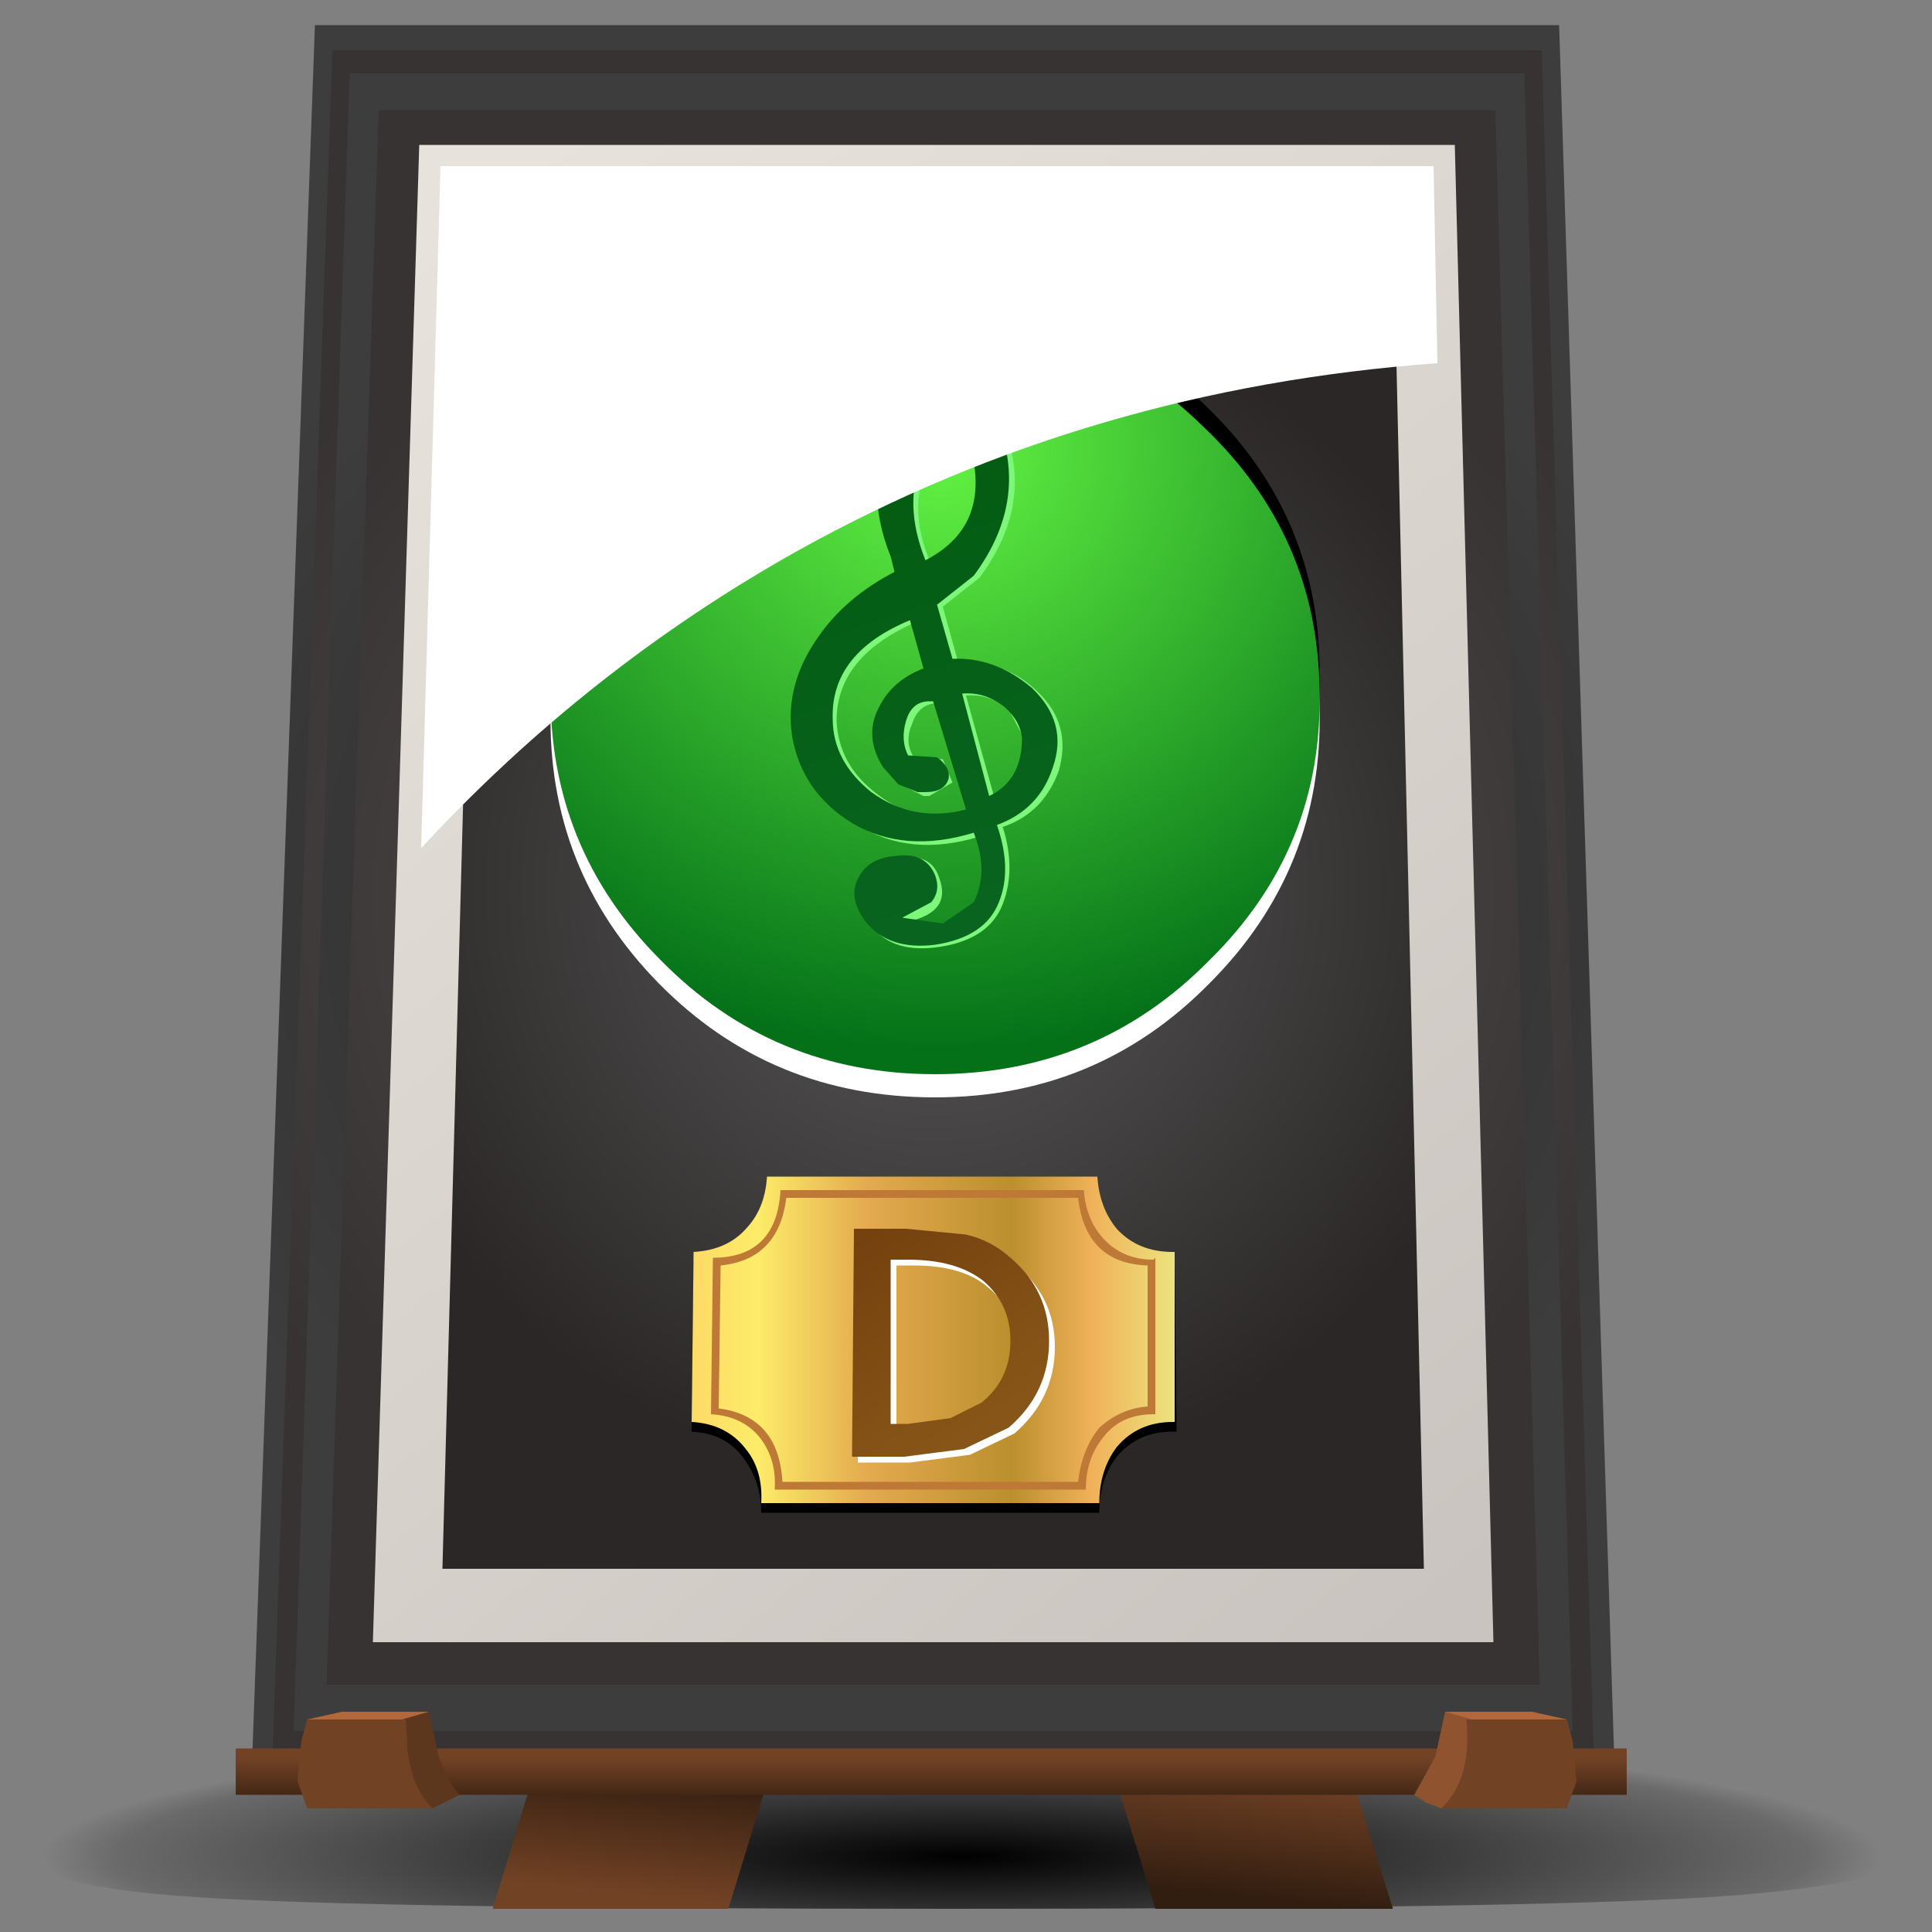 <?xml version="1.0" encoding="UTF-8" standalone="no"?>
<svg xmlns:xlink="http://www.w3.org/1999/xlink" height="50.0px" width="50.0px" xmlns="http://www.w3.org/2000/svg">
  <rect width="100%" height="100%" fill="#808080" stroke="none"/>
  <g transform="matrix(1.0, 0.0, 0.0, 1.0, 0.0, 0.0)">
    <use height="4.4" transform="matrix(1.0, 0.0, 0.0, 1.0, 0.4, 45.0)" width="49.25" xlink:href="#sprite0"/>
    <use height="48.75" transform="matrix(1.0, 0.0, 0.0, 1.0, 6.5, 0.65)" width="35.3" xlink:href="#shape1"/>
    <use height="19.65" transform="matrix(1.0, 0.0, 0.0, 1.0, 14.25, 8.75)" width="19.9" xlink:href="#sprite1"/>
    <use height="20.15" transform="matrix(1.0, 0.0, 0.0, 1.0, 14.25, 7.65)" width="19.9" xlink:href="#shape3"/>
    <use height="8.45" transform="matrix(1.0, 0.0, 0.0, 1.0, 17.9, 30.7)" width="12.55" xlink:href="#sprite2"/>
    <use height="8.45" transform="matrix(1.0, 0.0, 0.0, 1.0, 17.9, 30.45)" width="12.5" xlink:href="#shape5"/>
    <use height="17.65" transform="matrix(1.0, 0.0, 0.0, 1.0, 10.9, 4.3)" width="26.3" xlink:href="#sprite3"/>
    <use height="2.5" transform="matrix(1.0, 0.0, 0.0, 1.0, 6.1, 44.3)" width="36.0" xlink:href="#shape7"/>
  </g>
  <defs>
    <g id="sprite0" transform="matrix(1.0, 0.0, 0.0, 1.0, 0.0, 0.0)">
      <use height="4.4" transform="matrix(1.0, 0.0, 0.0, 1.0, 0.0, 0.0)" width="49.25" xlink:href="#shape0"/>
    </g>
    <g id="shape0" transform="matrix(1.0, 0.0, 0.0, 1.0, 0.0, 0.0)">
      <path d="M49.25 2.7 Q49.25 3.75 43.8 4.1 38.9 4.4 24.25 4.4 9.2 4.4 4.7 4.1 0.0 3.8 0.0 2.7 0.0 1.6 7.2 0.8 L24.6 0.0 42.05 0.8 Q49.25 1.6 49.25 2.7" fill="url(#gradient0)" fill-rule="evenodd" stroke="none"/>
    </g>
    <radialGradient cx="0" cy="0" gradientTransform="matrix(0.029, 0.0, 0.0, -0.004, 24.5, 3.05)" gradientUnits="userSpaceOnUse" id="gradient0" r="819.2" spreadMethod="pad">
      <stop offset="0.0" stop-color="#000000"/>
      <stop offset="0.922" stop-color="#000000" stop-opacity="0.169"/>
      <stop offset="1.0" stop-color="#000000" stop-opacity="0.0"/>
    </radialGradient>
    <g id="shape1" transform="matrix(1.0, 0.0, 0.0, 1.0, -6.5, -0.65)">
      <path d="M12.75 49.4 L15.1 41.7 20.4 44.35 18.85 49.4 12.75 49.4" fill="url(#gradient1)" fill-rule="evenodd" stroke="none"/>
      <path d="M33.65 41.7 L36.05 49.4 29.9 49.4 28.35 44.35 33.65 41.7" fill="url(#gradient2)" fill-rule="evenodd" stroke="none"/>
      <path d="M41.8 46.25 L6.5 46.25 8.15 0.65 40.35 0.65 41.8 46.25" fill="url(#gradient3)" fill-rule="evenodd" stroke="none"/>
      <path d="M41.25 45.5 L7.05 45.5 8.6 1.3 39.9 1.3 41.25 45.5" fill="url(#gradient4)" fill-rule="evenodd" stroke="none"/>
      <path d="M40.7 44.8 L7.6 44.8 9.05 1.9 39.45 1.9 40.7 44.8" fill="url(#gradient5)" fill-rule="evenodd" stroke="none"/>
      <path d="M39.85 43.6 L8.45 43.6 9.8 2.85 38.7 2.85 39.85 43.6" fill="url(#gradient6)" fill-rule="evenodd" stroke="none"/>
      <path d="M38.65 42.5 L9.65 42.5 10.85 3.75 37.65 3.75 38.65 42.5" fill="url(#gradient7)" fill-rule="evenodd" stroke="none"/>
      <path d="M36.85 40.6 L11.45 40.6 12.4 5.45 36.05 5.45 36.85 40.6" fill="url(#gradient8)" fill-rule="evenodd" stroke="none"/>
    </g>
    <linearGradient gradientTransform="matrix(-2.0E-4, 0.002, 0.002, 2.0E-4, 16.5, 47.4)" gradientUnits="userSpaceOnUse" id="gradient1" spreadMethod="pad" x1="-819.2" x2="819.2">
      <stop offset="0.0" stop-color="#321e11"/>
      <stop offset="1.0" stop-color="#724225"/>
    </linearGradient>
    <linearGradient gradientTransform="matrix(2.0E-4, -0.002, 0.002, 2.0E-4, 32.25, 47.4)" gradientUnits="userSpaceOnUse" id="gradient2" spreadMethod="pad" x1="-819.2" x2="819.2">
      <stop offset="0.0" stop-color="#321e11"/>
      <stop offset="1.0" stop-color="#724225"/>
    </linearGradient>
    <radialGradient cx="0" cy="0" gradientTransform="matrix(0.026, 0.0, 0.0, -0.024, 24.15, 23.45)" gradientUnits="userSpaceOnUse" id="gradient3" r="819.2" spreadMethod="pad">
      <stop offset="0.0" stop-color="#242121"/>
      <stop offset="1.0" stop-color="#3d3d3d"/>
    </radialGradient>
    <radialGradient cx="0" cy="0" gradientTransform="matrix(0.025, 0.0, 0.0, -0.024, 24.15, 23.4)" gradientUnits="userSpaceOnUse" id="gradient4" r="819.2" spreadMethod="pad">
      <stop offset="0.0" stop-color="#595959"/>
      <stop offset="0.992" stop-color="#383333"/>
    </radialGradient>
    <radialGradient cx="0" cy="0" gradientTransform="matrix(0.024, 0.0, 0.0, -0.023, 24.15, 23.35)" gradientUnits="userSpaceOnUse" id="gradient5" r="819.2" spreadMethod="pad">
      <stop offset="0.0" stop-color="#242121"/>
      <stop offset="1.0" stop-color="#3d3d3d"/>
    </radialGradient>
    <radialGradient cx="0" cy="0" gradientTransform="matrix(0.023, 0.0, 0.0, -0.022, 24.15, 23.25)" gradientUnits="userSpaceOnUse" id="gradient6" r="819.2" spreadMethod="pad">
      <stop offset="0.0" stop-color="#595959"/>
      <stop offset="0.992" stop-color="#383333"/>
    </radialGradient>
    <linearGradient gradientTransform="matrix(0.017, 0.021, 0.021, -0.017, 24.2, 23.85)" gradientUnits="userSpaceOnUse" id="gradient7" spreadMethod="pad" x1="-819.2" x2="819.2">
      <stop offset="0.0" stop-color="#e8e2dc"/>
      <stop offset="1.0" stop-color="#c9c4bf"/>
    </linearGradient>
    <radialGradient cx="0" cy="0" gradientTransform="matrix(0.019, 0.0, 0.0, -0.019, 24.15, 23.0)" gradientUnits="userSpaceOnUse" id="gradient8" r="819.2" spreadMethod="pad">
      <stop offset="0.0" stop-color="#595959"/>
      <stop offset="0.992" stop-color="#2b2727"/>
    </radialGradient>
    <g id="sprite1" transform="matrix(1.0, 0.0, 0.0, 1.0, 0.0, 0.0)">
      <use height="19.65" transform="matrix(1.0, 0.0, 0.0, 1.0, 0.0, 0.0)" width="19.9" xlink:href="#shape2"/>
    </g>
    <g id="shape2" transform="matrix(1.0, 0.0, 0.0, 1.0, 0.0, 0.0)">
      <path d="M19.9 9.6 Q20.0 13.75 17.05 16.7 14.15 19.65 9.95 19.65 5.7 19.65 2.8 16.7 -0.1 13.75 0.0 9.6 0.1 5.6 3.0 2.8 5.95 0.0 10.0 0.0 14.05 0.0 16.9 2.8 19.85 5.6 19.9 9.6" fill="#ffffff" fill-rule="evenodd" stroke="none"/>
    </g>
    <g id="shape3" transform="matrix(1.0, 0.0, 0.0, 1.0, -14.25, -7.65)">
      <path d="M34.15 17.25 Q34.25 21.35 31.3 24.25 28.4 27.2 24.2 27.2 20.0 27.2 17.1 24.25 14.2 21.35 14.25 17.25 14.35 13.25 17.3 10.45 20.2 7.65 24.25 7.65 28.3 7.65 31.15 10.45 34.1 13.25 34.15 17.25" fill="#000000" fill-rule="evenodd" stroke="none"/>
      <path d="M34.15 17.85 Q34.25 21.95 31.3 24.85 28.4 27.8 24.2 27.8 20.0 27.8 17.1 24.85 14.2 21.95 14.25 17.85 14.35 13.85 17.3 11.05 20.2 8.25 24.25 8.25 28.3 8.25 31.15 11.05 34.1 13.85 34.15 17.85" fill="url(#gradient9)" fill-rule="evenodd" stroke="none"/>
      <path d="M25.75 20.7 Q26.65 20.25 26.55 19.2 L26.1 18.35 Q25.6 17.95 25.0 18.0 L25.75 20.7 M24.05 17.35 L23.7 16.1 Q21.65 17.0 21.65 18.65 21.7 19.8 22.7 20.55 23.8 21.4 25.15 21.05 L24.3 18.25 24.2 18.2 Q23.75 18.25 23.6 18.75 23.4 19.2 23.65 19.6 L24.4 19.65 24.65 20.25 24.05 20.6 23.9 20.6 23.4 20.35 22.95 19.9 Q22.5 19.15 22.9 18.35 23.25 17.7 24.05 17.35 M24.05 11.9 Q23.45 13.15 24.1 14.6 25.65 13.75 25.35 12.0 25.2 11.05 24.65 11.1 24.3 11.2 24.05 11.9 M23.2 14.45 Q22.4 12.65 23.25 11.0 23.7 10.1 24.6 10.0 25.55 9.95 26.1 11.4 26.65 13.2 25.35 14.95 L24.4 15.7 24.8 17.15 Q26.05 17.1 26.85 17.9 27.75 18.75 27.4 19.95 27.0 21.05 25.95 21.4 26.3 22.5 25.95 23.4 25.6 24.3 24.35 24.5 23.1 24.7 22.55 23.95 22.1 23.35 22.35 22.85 22.6 22.25 23.35 22.2 24.1 22.1 24.3 22.7 24.65 23.6 23.5 23.85 L24.55 23.95 Q25.15 23.8 25.35 23.4 25.7 22.75 25.35 21.65 23.55 22.2 22.2 21.35 20.9 20.6 20.65 19.15 20.45 17.8 21.35 16.55 22.05 15.55 23.3 14.9 L23.2 14.45" fill="#7df779" fill-rule="evenodd" stroke="none"/>
      <path d="M25.6 20.6 Q26.45 20.2 26.45 19.1 26.4 18.65 26.0 18.3 25.5 17.9 24.9 17.95 L25.6 20.6 M23.9 17.3 L23.55 16.05 Q21.5 16.9 21.55 18.6 21.55 19.7 22.55 20.5 23.65 21.3 25.0 20.95 L24.15 18.15 24.05 18.15 Q23.6 18.15 23.45 18.65 23.3 19.15 23.5 19.55 L24.25 19.6 Q24.6 19.85 24.55 20.15 24.45 20.5 23.95 20.5 L23.75 20.5 23.25 20.3 22.85 19.85 Q22.35 19.05 22.75 18.3 23.1 17.6 23.9 17.3 M23.9 11.8 Q23.35 13.0 23.95 14.5 25.5 13.7 25.2 11.95 25.05 10.95 24.55 11.05 24.3 11.05 23.9 11.8 M25.45 10.4 L25.95 11.3 Q26.5 13.15 25.2 14.9 L24.25 15.65 24.65 17.05 Q25.75 17.0 26.7 17.8 27.65 18.7 27.25 19.85 26.9 20.95 25.8 21.35 26.2 22.5 25.85 23.35 25.5 24.25 24.2 24.45 23.0 24.6 22.4 23.85 21.95 23.25 22.2 22.75 22.45 22.2 23.2 22.15 23.95 22.05 24.2 22.65 24.35 23.05 24.1 23.35 L23.35 23.75 24.4 23.9 25.2 23.35 Q25.6 22.55 25.2 21.55 23.4 22.1 22.05 21.3 20.75 20.5 20.5 19.05 20.3 17.7 21.2 16.45 21.9 15.45 23.15 14.8 L23.05 14.4 Q22.3 12.55 23.15 10.95 23.65 9.95 24.5 9.9 25.0 9.9 25.45 10.4" fill="url(#gradient10)" fill-rule="evenodd" stroke="none"/>
    </g>
    <radialGradient cx="0" cy="0" gradientTransform="matrix(0.0, 0.019, 0.02, 0.0, 24.3, 11.6)" gradientUnits="userSpaceOnUse" id="gradient9" r="819.2" spreadMethod="pad">
      <stop offset="0.0" stop-color="#64f443"/>
      <stop offset="1.0" stop-color="#047119"/>
    </radialGradient>
    <linearGradient gradientTransform="matrix(-0.002, -0.006, -0.006, 0.002, 24.3, 18.65)" gradientUnits="userSpaceOnUse" id="gradient10" spreadMethod="pad" x1="-819.2" x2="819.2">
      <stop offset="0.0" stop-color="#08641f"/>
      <stop offset="1.0" stop-color="#045d13"/>
    </linearGradient>
    <g id="sprite2" transform="matrix(1.0, 0.0, 0.0, 1.0, 0.0, 0.0)">
      <use height="8.45" transform="matrix(1.0, 0.0, 0.0, 1.0, 0.0, 0.0)" width="12.55" xlink:href="#shape4"/>
    </g>
    <g id="shape4" transform="matrix(1.0, 0.0, 0.0, 1.0, 0.0, 0.0)">
      <path d="M12.45 1.95 L12.5 1.95 12.55 6.35 12.45 6.35 Q11.55 6.35 11.0 7.0 10.55 7.6 10.55 8.45 L1.8 8.45 Q1.8 7.65 1.35 7.05 0.9 6.4 0.0 6.35 L0.05 1.95 Q0.95 1.95 1.45 1.35 1.9 0.8 1.95 0.0 L10.5 0.0 Q10.55 0.8 11.05 1.35 11.55 1.95 12.45 1.95" fill="#000000" fill-rule="evenodd" stroke="none"/>
    </g>
    <g id="shape5" transform="matrix(1.0, 0.0, 0.0, 1.0, -17.9, -30.45)">
      <path d="M30.35 32.4 L30.4 32.4 30.4 36.8 30.35 36.8 Q29.45 36.8 28.9 37.45 28.45 38.05 28.45 38.9 L19.7 38.9 Q19.75 38.05 19.3 37.5 18.8 36.85 17.9 36.8 L17.95 32.4 Q18.85 32.35 19.35 31.75 19.8 31.25 19.85 30.45 L28.4 30.45 Q28.45 31.25 28.9 31.8 29.45 32.4 30.35 32.4" fill="url(#gradient11)" fill-rule="evenodd" stroke="none"/>
      <path d="M28.05 30.8 Q28.1 31.55 28.55 32.05 29.05 32.6 29.85 32.6 L29.9 32.55 29.9 36.6 29.85 36.6 Q29.0 36.6 28.55 37.2 28.1 37.75 28.1 38.55 L20.05 38.55 Q20.1 37.8 19.7 37.25 19.25 36.65 18.4 36.6 L18.45 32.55 Q20.1 32.55 20.2 30.8 L28.05 30.8 M27.9 31.0 L20.35 31.0 Q20.15 32.6 18.65 32.75 L18.6 36.45 Q20.15 36.65 20.25 38.35 L27.9 38.35 Q28.0 37.5 28.45 36.95 29.0 36.45 29.7 36.4 L29.7 32.75 Q28.1 32.7 27.9 31.0" fill="#bd7935" fill-rule="evenodd" stroke="none"/>
      <path d="M26.25 32.7 Q27.3 33.55 27.3 34.85 27.3 36.2 26.25 37.1 L25.1 37.65 23.55 37.85 22.2 37.85 22.2 31.95 23.6 31.95 25.15 32.1 Q25.8 32.25 26.25 32.7 M23.65 32.75 L23.2 32.75 23.2 37.0 23.65 37.0 24.75 36.85 25.55 36.45 Q26.3 35.85 26.3 34.85 26.3 33.9 25.55 33.3 24.9 32.75 23.65 32.75" fill="#ffffff" fill-rule="evenodd" stroke="none"/>
      <path d="M26.15 32.55 Q27.15 33.4 27.15 34.7 27.15 36.05 26.1 36.95 L24.95 37.5 23.4 37.7 22.05 37.7 22.1 31.8 23.45 31.8 25.0 31.95 Q25.65 32.1 26.15 32.55 M23.5 32.6 L23.05 32.6 23.05 36.85 23.5 36.85 24.6 36.7 25.4 36.3 Q26.15 35.7 26.15 34.7 26.15 33.75 25.45 33.15 24.75 32.6 23.5 32.6" fill="url(#gradient12)" fill-rule="evenodd" stroke="none"/>
    </g>
    <linearGradient gradientTransform="matrix(0.008, 0.0, 0.0, -0.008, 24.15, 34.65)" gradientUnits="userSpaceOnUse" id="gradient11" spreadMethod="pad" x1="-819.2" x2="819.2">
      <stop offset="0.0" stop-color="#fdd766"/>
      <stop offset="0.153" stop-color="#fdec69"/>
      <stop offset="0.369" stop-color="#e4aa4f"/>
      <stop offset="0.655" stop-color="#bb8f2e"/>
      <stop offset="0.816" stop-color="#f0b25a"/>
      <stop offset="1.0" stop-color="#ebeb83"/>
    </linearGradient>
    <linearGradient gradientTransform="matrix(-0.002, -0.003, -0.003, 0.002, 23.75, 34.4)" gradientUnits="userSpaceOnUse" id="gradient12" spreadMethod="pad" x1="-819.2" x2="819.2">
      <stop offset="0.0" stop-color="#885518"/>
      <stop offset="0.992" stop-color="#74410f"/>
    </linearGradient>
    <g id="sprite3" transform="matrix(1.0, 0.0, 0.0, 1.0, 0.0, 0.0)">
      <use height="17.65" transform="matrix(1.0, 0.0, 0.0, 1.0, 0.0, 0.0)" width="26.3" xlink:href="#shape6"/>
    </g>
    <g id="shape6" transform="matrix(1.0, 0.0, 0.0, 1.0, 0.0, 0.0)">
      <path d="M26.3 5.1 Q17.3 5.75 9.75 9.95 4.3 13.0 0.0 17.65 L0.5 0.0 26.2 0.0 26.3 5.1" fill="#ffffff" fill-rule="evenodd" stroke="none"/>
    </g>
    <g id="shape7" transform="matrix(1.0, 0.0, 0.0, 1.0, -6.1, -44.3)">
      <path d="M6.1 45.25 L42.1 45.25 42.1 46.45 6.1 46.45 6.1 45.25" fill="url(#gradient13)" fill-rule="evenodd" stroke="none"/>
      <path d="M9.9 45.65 L9.75 44.65 10.45 44.4 11.1 44.3 11.35 45.45 Q11.6 46.15 11.9 46.45 L11.2 46.8 10.5 46.45 9.9 45.65" fill="#5d361e" fill-rule="evenodd" stroke="none"/>
      <path d="M9.1 45.4 L7.95 44.5 8.85 44.3 11.1 44.3 10.4 44.5 9.1 45.4" fill="#b3683b" fill-rule="evenodd" stroke="none"/>
      <path d="M11.2 46.8 L7.95 46.8 7.7 46.1 7.8 45.05 7.95 44.5 10.5 44.5 10.55 45.35 Q10.7 46.35 11.2 46.8" fill="#724225" fill-rule="evenodd" stroke="none"/>
      <path d="M36.9 46.65 L36.6 46.45 37.15 45.45 37.4 44.3 38.05 44.4 38.7 44.65 38.6 45.65 37.95 46.45 37.3 46.8 36.9 46.65" fill="#8f532f" fill-rule="evenodd" stroke="none"/>
      <path d="M39.4 45.4 L38.1 44.5 37.4 44.3 39.65 44.3 40.55 44.5 39.4 45.4" fill="#b3683b" fill-rule="evenodd" stroke="none"/>
      <path d="M37.3 46.8 Q38.1 46.05 37.95 44.5 L40.55 44.5 40.7 45.05 40.8 46.1 40.55 46.8 37.3 46.8" fill="#724225" fill-rule="evenodd" stroke="none"/>
    </g>
    <linearGradient gradientTransform="matrix(0.0, -8.0E-4, -8.0E-4, 0.0, 24.1, 46.15)" gradientUnits="userSpaceOnUse" id="gradient13" spreadMethod="pad" x1="-819.2" x2="819.2">
      <stop offset="0.0" stop-color="#321e11"/>
      <stop offset="1.0" stop-color="#724225"/>
    </linearGradient>
  </defs>
</svg>
